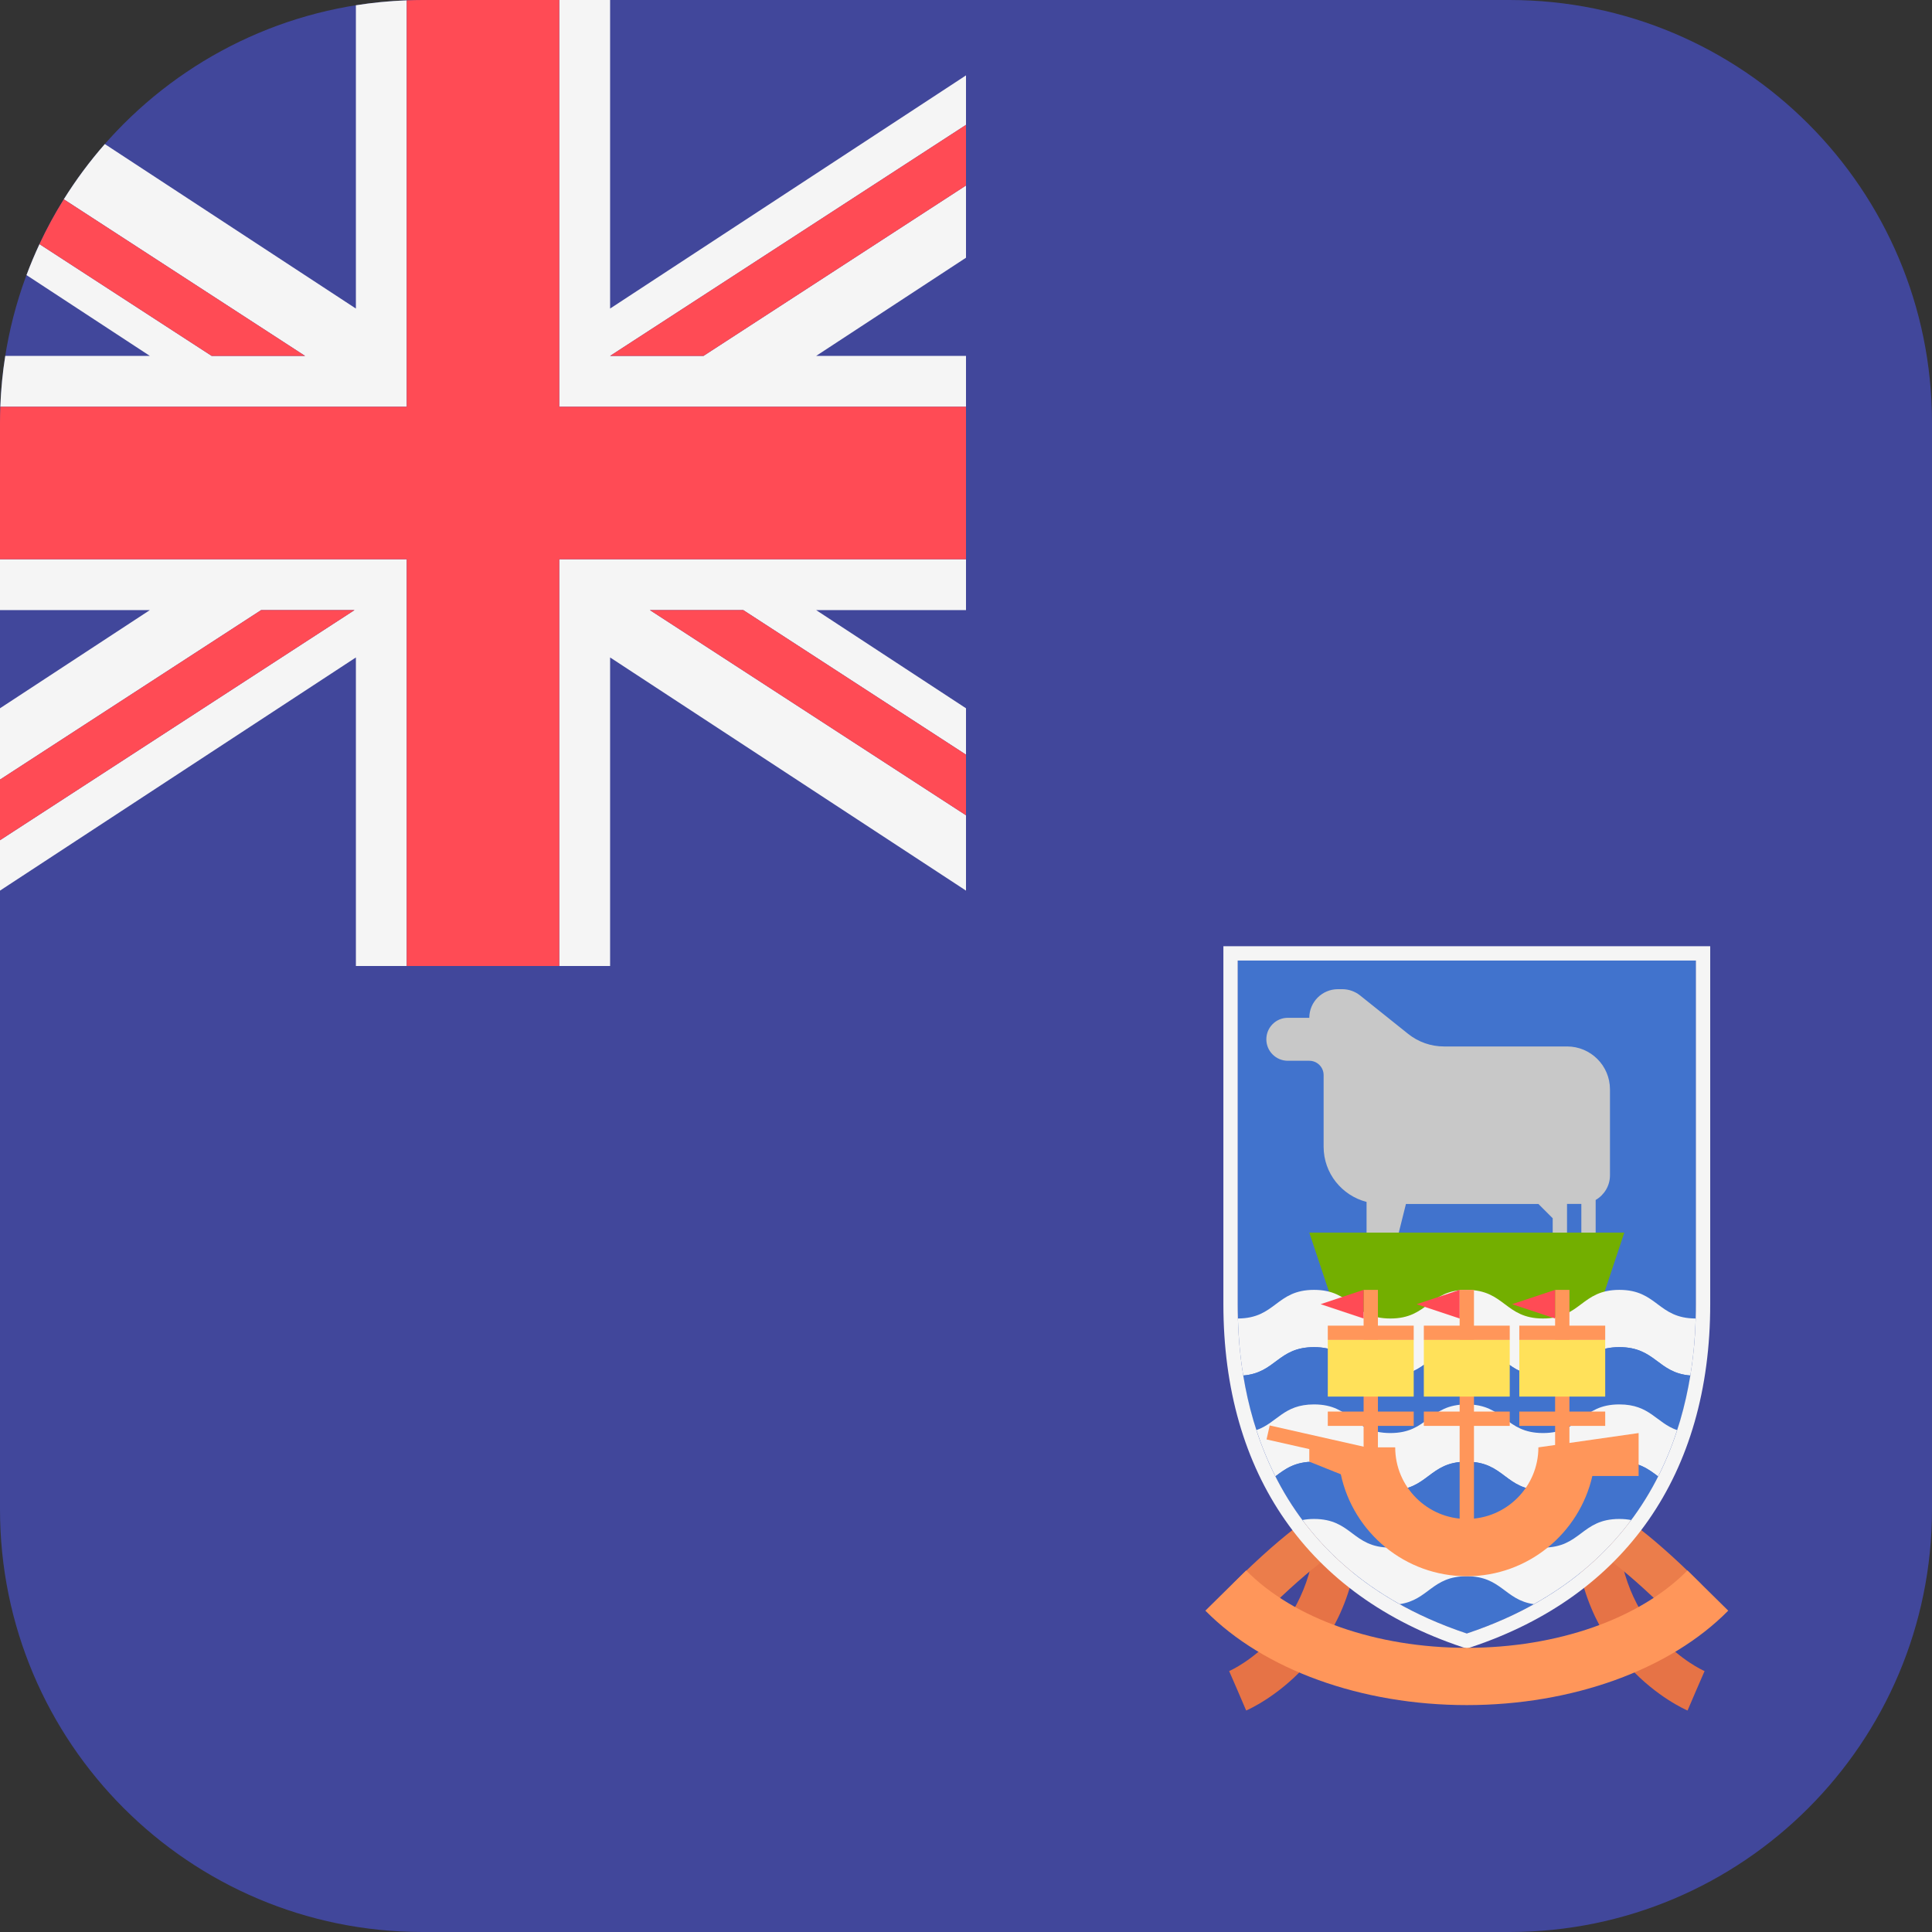 <svg xmlns="http://www.w3.org/2000/svg" xmlns:xlink="http://www.w3.org/1999/xlink" id="Layer_1" x="0" y="0" enable-background="new 0 0 512 512" version="1.1" viewBox="0 0 512 512" xml:space="preserve"><rect x="0" y="0" width="512" height="512" fill="#333333" stroke="none"/><path fill="#41479B" d="M400,0H112C50.144,0,0,50.144,0,112v288c0,61.856,50.144,112,112,112h288 c61.856,0,112-50.144,112-112V112C512,50.144,461.856,0,400,0z"/><g><polygon fill="#F5F5F5" points="148.21 256 161.684 256 161.684 174.23 256 236.023 256 216.059 172.232 161.684 196.98 161.684 256 199.995 256 187.701 216.29 161.684 256 161.684 256 148.21 148.21 148.21"/><polygon fill="#F5F5F5" points="94.316 256 107.789 256 107.789 148.21 0 148.21 0 161.684 39.71 161.684 0 187.701 0 206.602 69.197 161.684 93.945 161.684 0 222.666 0 236.023 94.316 174.23"/><path fill="#F5F5F5" d="M107.789,0.087c-4.566,0.169-9.063,0.608-13.474,1.308V81.77L27.779,38.177 c-4.005,4.566-7.643,9.46-10.872,14.637l63.935,41.502H56.094L10.461,64.694c-1.251,2.68-2.4,5.415-3.44,8.205L39.71,94.316H1.394 c-0.7,4.411-1.139,8.907-1.308,13.474h107.703V0.087z"/><polygon fill="#F5F5F5" points="256 107.79 256 94.316 216.29 94.316 256 68.299 256 49.157 186.432 94.316 161.684 94.316 256 33.092 256 19.977 161.684 81.77 161.684 0 148.21 0 148.21 107.79"/></g><g><path fill="#FF4B55" d="M107.789,256h40.421V148.21H256v-40.42H148.21V0H112c-1.411,0-2.813,0.035-4.211,0.087V107.79H0.087 C0.035,109.188,0,110.589,0,112v36.21h107.789V256z"/><polygon fill="#FF4B55" points="69.197 161.684 0 206.602 0 222.666 93.945 161.684"/><polygon fill="#FF4B55" points="172.232 161.684 256 216.059 256 199.995 196.98 161.684"/><path fill="#FF4B55" d="M80.842,94.316L16.907,52.814c-2.378,3.813-4.533,7.778-6.447,11.88l45.634,29.622H80.842z"/><polygon fill="#FF4B55" points="186.432 94.316 256 49.157 256 33.092 161.684 94.316"/></g><path fill="#E67346" d="M330.247,453.306l-4.484-10.464l2.242,5.232l-2.268-5.219c0.945-0.417,23.138-10.542,23.138-40.315 h11.384C360.258,440.012,331.473,452.78,330.247,453.306z"/><path fill="#EB7D4B" d="M334.697,427.849l-8.049-8.048c15.387-15.387,23.384-19.608,24.246-20.04l5.091,10.183l-2.546-5.091 l2.59,5.069C355.958,409.958,348.75,413.796,334.697,427.849z"/><path fill="#E67346" d="M447.22,453.306l4.484-10.464l-2.242,5.232l2.268-5.219c-0.945-0.417-23.138-10.542-23.138-40.315 h-11.384C417.209,440.012,445.994,452.78,447.22,453.306z"/><path fill="#EB7D4B" d="M442.77,427.849l8.048-8.048c-15.387-15.387-23.384-19.608-24.245-20.04l-5.091,10.183l2.546-5.091 l-2.59,5.069C421.509,409.958,428.716,413.796,442.77,427.849z"/><path fill="#4173CD" d="M388.717,254.554h-60.712c0,0,0,72.096,0,91.068s3.794,68.301,60.712,87.274 c56.918-18.973,60.712-68.301,60.712-87.274s0-91.068,0-91.068L388.717,254.554L388.717,254.554z"/><path fill="#C8C8C8" d="M415.278,277.321h-32.621c-3.447,0-6.791-1.173-9.482-3.326l-12.736-10.189 c-1.346-1.077-3.018-1.663-4.741-1.663h-1.133c-4.191,0-7.589,3.398-7.589,7.589h-5.692c-3.143,0-5.692,2.548-5.692,5.692 s2.548,5.692,5.692,5.692h5.692c2.096,0,3.794,1.699,3.794,3.794v18.973c0,7.064,4.848,12.949,11.384,14.641v11.92h7.589 l2.846-11.384h35.099l3.794,3.794v7.589h3.794v-11.384h3.795v11.384h3.794v-12.436c2.259-1.314,3.794-3.734,3.794-6.536v-22.767 C426.662,282.418,421.565,277.321,415.278,277.321z"/><polygon fill="#73AF00" points="346.977 326.65 354.566 349.417 422.867 349.417 430.456 326.65"/><path fill="#F5F5F5" d="M429.143,341.828c-10.116,0-10.116,7.589-20.232,7.589c-10.114,0-10.114-7.589-20.227-7.589 c-10.112,0-10.112,7.589-20.225,7.589c-10.115,0-10.115-7.589-20.231-7.589c-10.094,0-10.118,7.554-20.17,7.586 c0.122,4.227,0.484,9.397,1.417,15.11c8.649-0.707,9.161-7.518,18.752-7.518c10.115,0,10.115,7.589,20.231,7.589 c10.112,0,10.112-7.589,20.225-7.589c10.114,0,10.114,7.589,20.227,7.589c10.116,0,10.116-7.589,20.232-7.589 c9.618,0,10.123,6.825,18.814,7.52c0.933-5.713,1.296-10.883,1.418-15.11C439.278,349.397,439.264,341.828,429.143,341.828z"/><path fill="#4173CD" d="M429.143,357.006c-10.116,0-10.116,7.589-20.232,7.589c-10.114,0-10.114-7.589-20.227-7.589 c-10.112,0-10.112,7.589-20.225,7.589c-10.115,0-10.115-7.589-20.231-7.589c-9.591,0-10.103,6.812-18.752,7.518 c0.743,4.547,1.858,9.439,3.49,14.466c5.535-1.933,7.151-6.807,15.262-6.807c10.115,0,10.115,7.589,20.231,7.589 c10.112,0,10.112-7.589,20.225-7.589c10.114,0,10.114,7.589,20.227,7.589c10.116,0,10.116-7.589,20.232-7.589 c8.141,0,9.75,4.893,15.32,6.819c1.634-5.031,2.75-9.926,3.494-14.477C439.267,363.831,438.762,357.006,429.143,357.006z"/><path fill="#F5F5F5" d="M429.143,372.184c-10.116,0-10.116,7.589-20.232,7.589c-10.114,0-10.114-7.589-20.227-7.589 c-10.112,0-10.112,7.589-20.225,7.589c-10.115,0-10.115-7.589-20.231-7.589c-8.111,0-9.727,4.873-15.262,6.807 c1.309,4.03,2.965,8.145,5.038,12.247c2.566-1.924,5.094-3.876,10.224-3.876c10.115,0,10.115,7.589,20.231,7.589 c10.112,0,10.112-7.589,20.225-7.589c10.114,0,10.114,7.589,20.227,7.589c10.116,0,10.116-7.589,20.232-7.589 c5.16,0,7.693,1.968,10.274,3.9c2.076-4.106,3.735-8.225,5.046-12.259C438.894,377.077,437.285,372.184,429.143,372.184z"/><path fill="#4173CD" d="M429.143,387.362c-10.116,0-10.116,7.589-20.232,7.589c-10.114,0-10.114-7.589-20.227-7.589 c-10.112,0-10.112,7.589-20.225,7.589c-10.115,0-10.115-7.589-20.231-7.589c-5.13,0-7.659,1.952-10.224,3.876 c1.975,3.908,4.336,7.797,7.157,11.584c0.917-0.173,1.92-0.282,3.068-0.282c10.115,0,10.115,7.589,20.231,7.589 c10.112,0,10.112-7.589,20.225-7.589c10.114,0,10.114,7.589,20.227,7.589c10.116,0,10.116-7.589,20.232-7.589 c1.17,0,2.193,0.11,3.123,0.289c2.817-3.781,5.177-7.665,7.151-11.568C436.837,389.33,434.304,387.362,429.143,387.362z"/><path fill="#F5F5F5" d="M432.267,402.829c-0.931-0.179-1.954-0.289-3.123-0.289c-10.116,0-10.116,7.589-20.232,7.589 c-10.114,0-10.114-7.589-20.227-7.589c-10.112,0-10.112,7.589-20.225,7.589c-10.115,0-10.115-7.589-20.231-7.589 c-1.147,0-2.151,0.108-3.068,0.282c6.15,8.256,14.492,15.996,25.782,22.293c7.687-1.135,8.542-7.397,17.741-7.397 c9.22,0,10.058,6.29,17.793,7.404C417.77,418.825,426.115,411.085,432.267,402.829z"/><g><rect width="3.795" height="64.51" x="386.82" y="341.83" fill="#FF965A"/><rect width="22.767" height="3.795" x="377.33" y="351.31" fill="#FF965A"/><rect width="22.767" height="3.795" x="377.33" y="374.08" fill="#FF965A"/></g><rect width="22.767" height="15.01" x="377.33" y="355.1" fill="#FFE15A"/><polygon fill="#FF4B55" points="386.82 341.828 386.82 349.417 375.436 345.622"/><g><rect width="3.794" height="44.585" x="412.12" y="341.83" fill="#FF965A"/><rect width="22.767" height="3.795" x="402.63" y="351.31" fill="#FF965A"/><rect width="22.767" height="3.795" x="402.63" y="374.08" fill="#FF965A"/></g><rect width="22.767" height="15.01" x="402.63" y="355.1" fill="#FFE15A"/><polygon fill="#FF4B55" points="412.116 341.828 412.116 349.417 400.733 345.622"/><g><rect width="3.794" height="44.27" x="361.37" y="341.83" fill="#FF965A"/><rect width="22.767" height="3.795" x="351.88" y="351.31" fill="#FF965A"/><rect width="22.767" height="3.795" x="351.88" y="374.08" fill="#FF965A"/></g><rect width="22.767" height="15.01" x="351.88" y="355.1" fill="#FFE15A"/><polygon fill="#FF4B55" points="361.365 341.828 361.365 349.417 349.981 345.622"/><path fill="#FF965A" d="M407.689,383.567c0,10.461-8.512,18.973-18.973,18.973s-18.973-8.512-18.973-18.973h-3.794h-3.764 l-25.699-5.803l-0.837,3.702l11.328,2.558v3.338l8.351,3.341c3.292,15.415,17.006,27.016,33.388,27.016 c16.219,0,29.807-11.377,33.271-26.561h12.263v-11.384L407.689,383.567z"/><path fill="#F5F5F5" d="M449.429,254.554c0,0,0,72.096,0,91.068s-3.794,68.301-60.712,87.274 c-56.918-18.973-60.712-68.301-60.712-87.274s0-91.068,0-91.068h60.712L449.429,254.554 M453.223,250.76h-3.794h-60.712h-60.712 h-3.795v3.794v91.068c0,44.993,22.483,77.266,63.307,90.873l1.2,0.4l1.2-0.4c40.824-13.608,63.307-45.881,63.307-90.873v-91.068 v-3.794L453.223,250.76L453.223,250.76z"/><path fill="#FF965A" d="M388.717,451.868c-27.929,0-53.829-9.357-69.283-25.027l10.806-10.657 c12.664,12.84,34.525,20.507,58.478,20.507s45.814-7.667,58.478-20.507L458,426.841 C442.546,442.512,416.646,451.868,388.717,451.868z"/></svg>